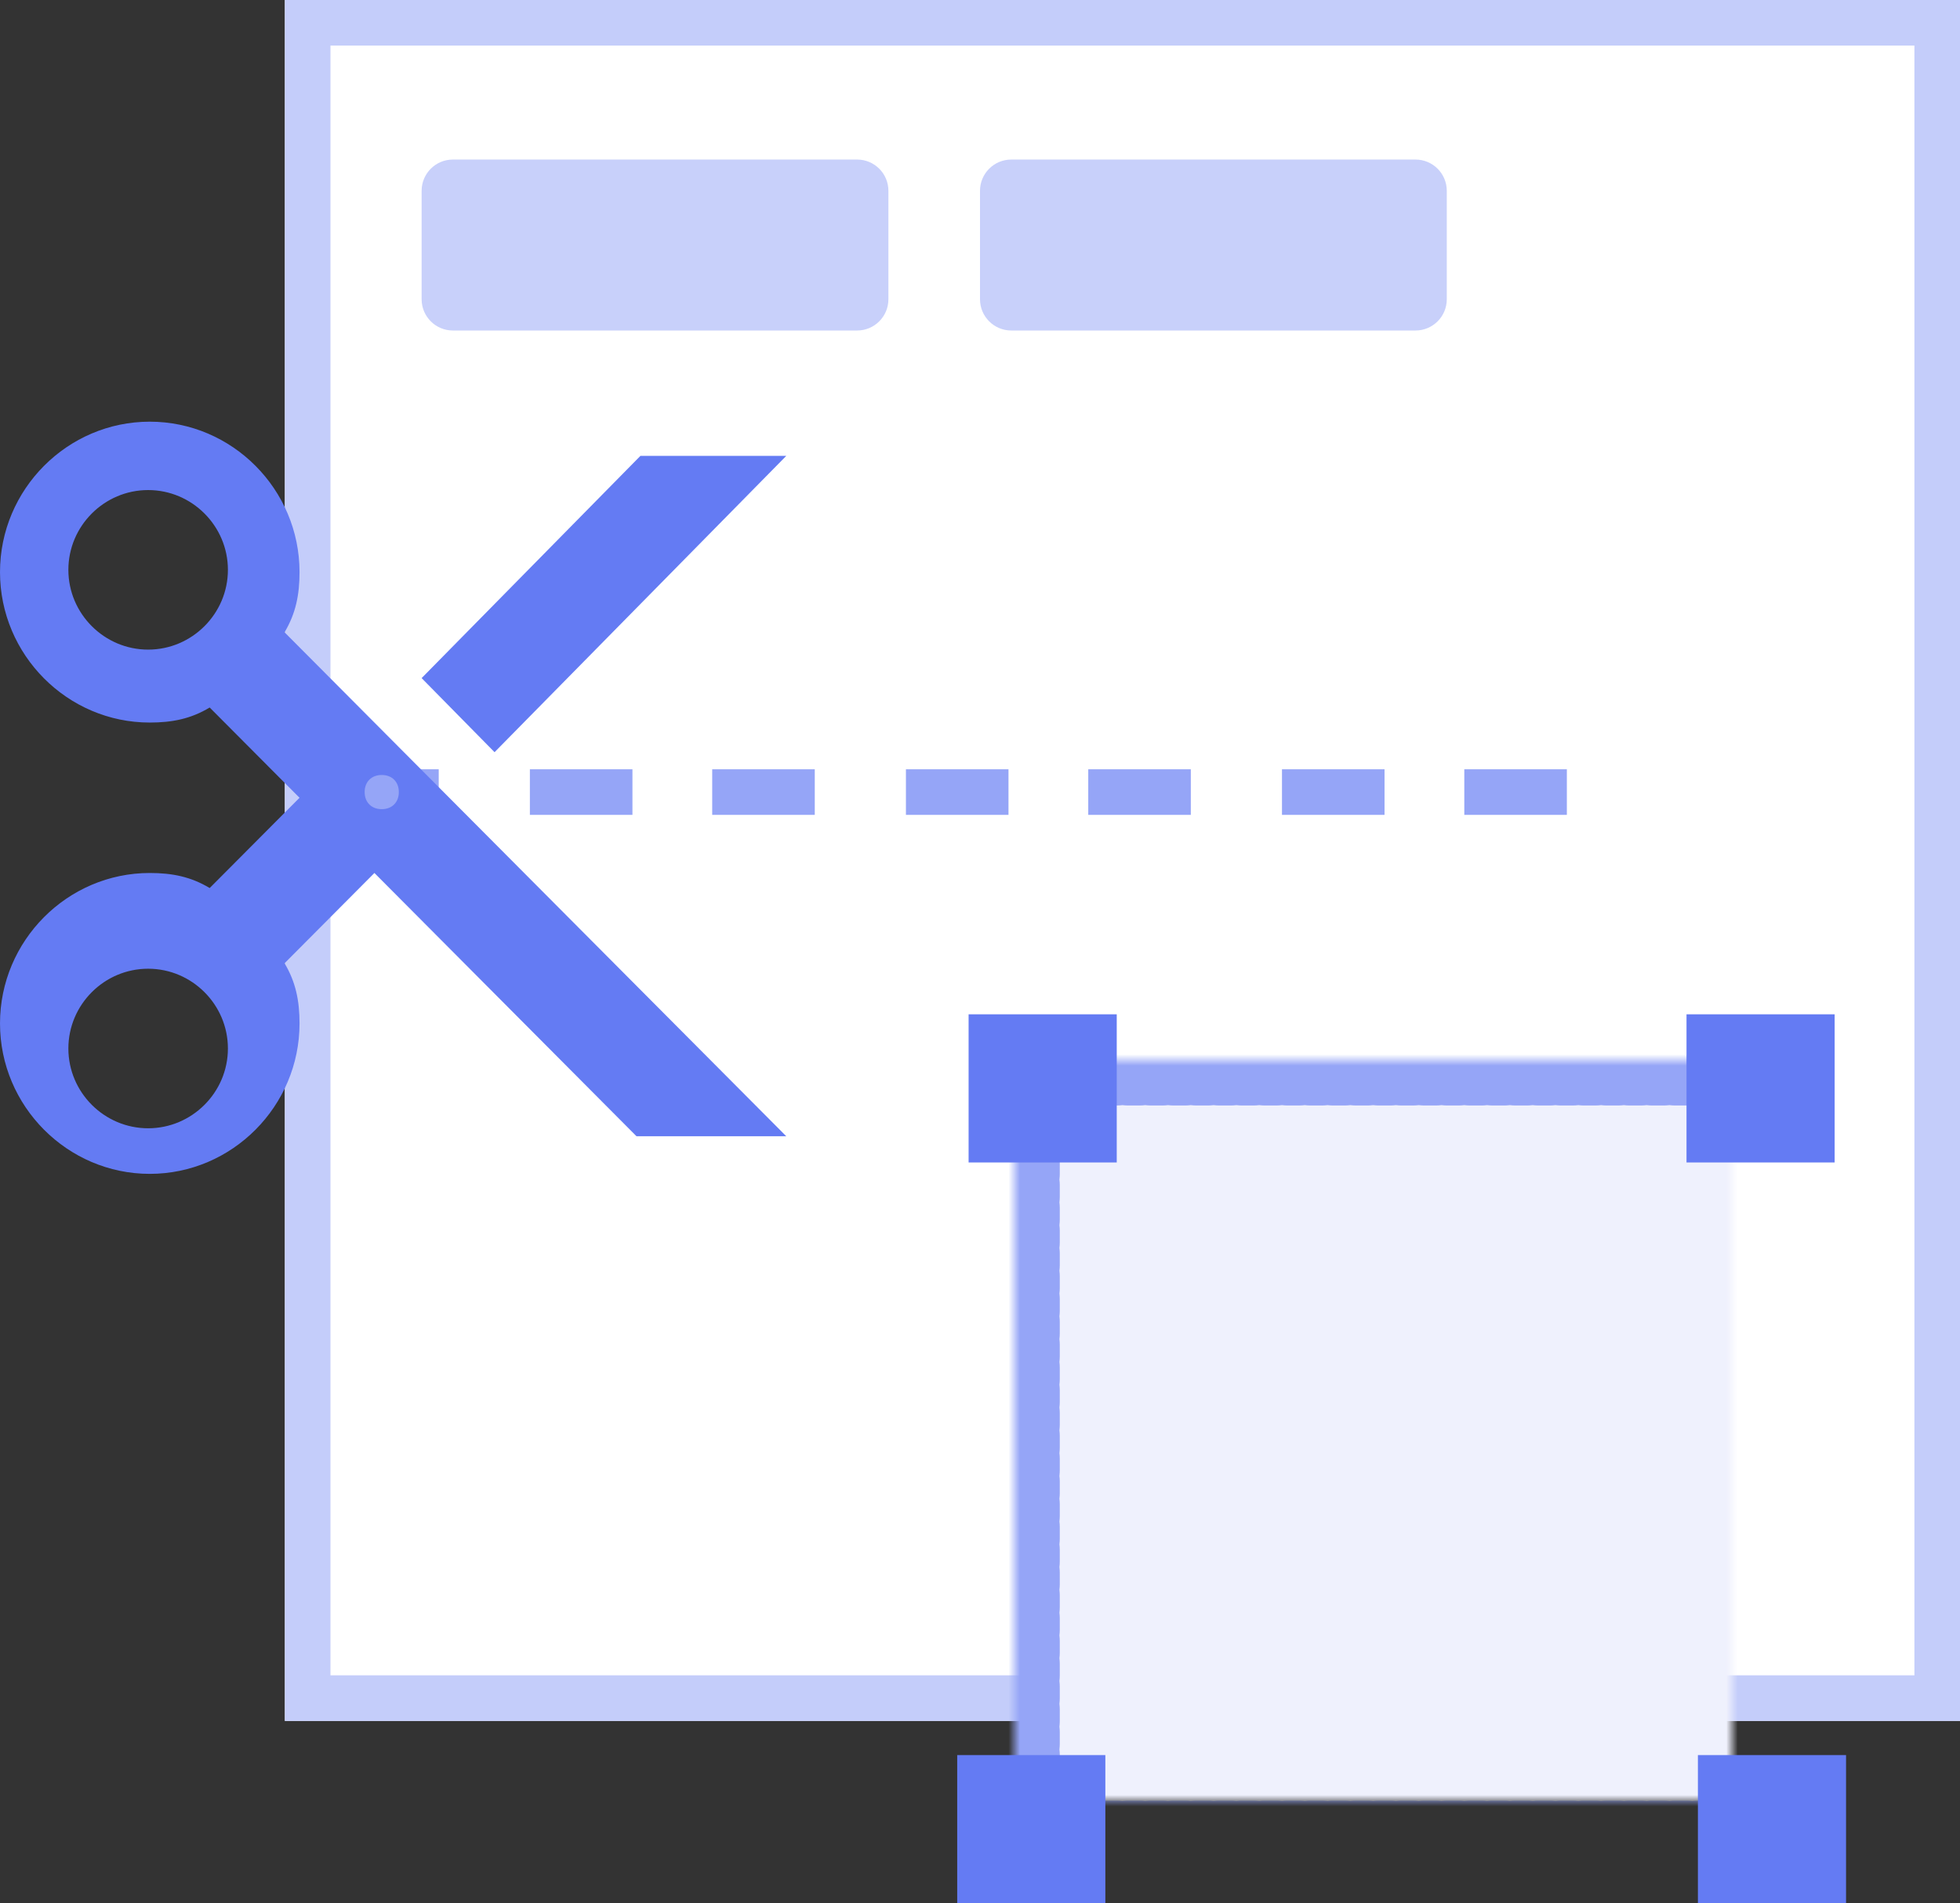 <?xml version="1.0" encoding="UTF-8"?>
<svg width="172px" height="167px" viewBox="0 0 172 167" version="1.1" xmlns="http://www.w3.org/2000/svg" xmlns:xlink="http://www.w3.org/1999/xlink">
    <rect x="0" y="0" width="172" height="167" fill="#333333" stroke="none"/>
    <!-- Generator: Sketch 49.1 (51147) - http://www.bohemiancoding.com/sketch -->
    <title>customizable-apps</title>
    <desc>Created with Sketch.</desc>
    <defs>
        <rect id="path-1" x="25" y="0" width="147" height="151"></rect>
        <path d="M5,4 L73,4 L73,73 L5,73 L5,4 Z" id="path-2"></path>
        <mask id="mask-3" maskContentUnits="userSpaceOnUse" maskUnits="objectBoundingBox" x="0" y="0" width="68" height="69" fill="white">
            <use xlink:href="#path-2"></use>
        </mask>
    </defs>
    <g id="Page-1" stroke="none" stroke-width="1" fill="none" fill-rule="evenodd">
        <g id="customizable-apps">
            <g id="Rectangle-14-Copy">
                <use fill="#FFFFFF" fill-rule="evenodd" xlink:href="#path-1"></use>
                <rect stroke="#C4CDFA" stroke-width="4" x="27" y="2" width="143" height="147"></rect>
            </g>
            <path d="M31.5,69.5 L139,69.5" id="Line-7" stroke="#95A5F7" stroke-width="4" stroke-linecap="square" stroke-dasharray="5,12,5,11"></path>
            <path d="M39.744,14 L75.218,14 C76.733,14 77.962,15.228 77.962,16.744 L77.962,26.256 C77.962,27.772 76.733,29 75.218,29 L39.744,29 C38.228,29 37,27.772 37,26.256 L37,16.744 C37,15.228 38.228,14 39.744,14 Z" id="Path" fill="#C8D0FA"></path>
            <path d="M88.744,14 L124.218,14 C125.733,14 126.962,15.228 126.962,16.744 L126.962,26.256 C126.962,27.772 125.733,29 124.218,29 L88.744,29 C87.228,29 86,27.772 86,26.256 L86,16.744 C86,15.228 87.228,14 88.744,14 Z" id="Path-Copy" fill="#C8D0FA"></path>
            <g id="resize" transform="translate(84, 89)">
                <use id="Rectangle-16" stroke="#95A5F7" mask="url(#mask-3)" stroke-width="8" fill="#EFF1FD" stroke-linecap="round" stroke-dasharray="1,1,1" xlink:href="#path-2"></use>
                <rect id="Rectangle-15" fill="#647BF3" x="1" y="0" width="13" height="13"></rect>
                <rect id="Rectangle-15-Copy" fill="#647BF3" x="0" y="65" width="13" height="13"></rect>
                <rect id="Rectangle-15-Copy-2" fill="#647BF3" x="64" y="0" width="13" height="13"></rect>
                <rect id="Rectangle-15-Copy-3" fill="#647BF3" x="65" y="65" width="13" height="13"></rect>
            </g>
            <path d="M26.286,50.2 C26.286,42.94 20.371,37 13.143,37 C5.914,37 0,42.94 0,50.2 C0,57.46 5.914,63.4 13.143,63.4 C15.114,63.4 16.757,63.07 18.4,62.08 L26.286,70 L18.4,77.92 C16.757,76.93 15.114,76.6 13.143,76.6 C5.914,76.6 0,82.54 0,89.8 C0,97.06 5.914,103 13.143,103 C20.371,103 26.286,97.06 26.286,89.8 C26.286,87.82 25.957,86.17 24.971,84.52 L32.857,76.6 L55.857,99.7 L69,99.7 L24.971,55.48 C25.957,53.83 26.286,52.18 26.286,50.2 Z M13,57 C9.15,57 6,53.85 6,50 C6,46.15 9.15,43 13,43 C16.85,43 20,46.15 20,50 C20,53.85 16.85,57 13,57 Z M13,99 C9.15,99 6,95.85 6,92 C6,88.15 9.15,85 13,85 C16.85,85 20,88.15 20,92 C20,95.85 16.85,99 13,99 Z M33.5,68 C34.4,68 35,68.6 35,69.5 C35,70.4 34.4,71 33.5,71 C32.6,71 32,70.4 32,69.5 C32,68.6 32.6,68 33.5,68 Z M69,40 L56.2,40 L37,59.5 L43.4,66 L69,40 Z" id="scissors" fill="#647BF3" fill-rule="nonzero"></path>
        </g>
    </g>
</svg>
